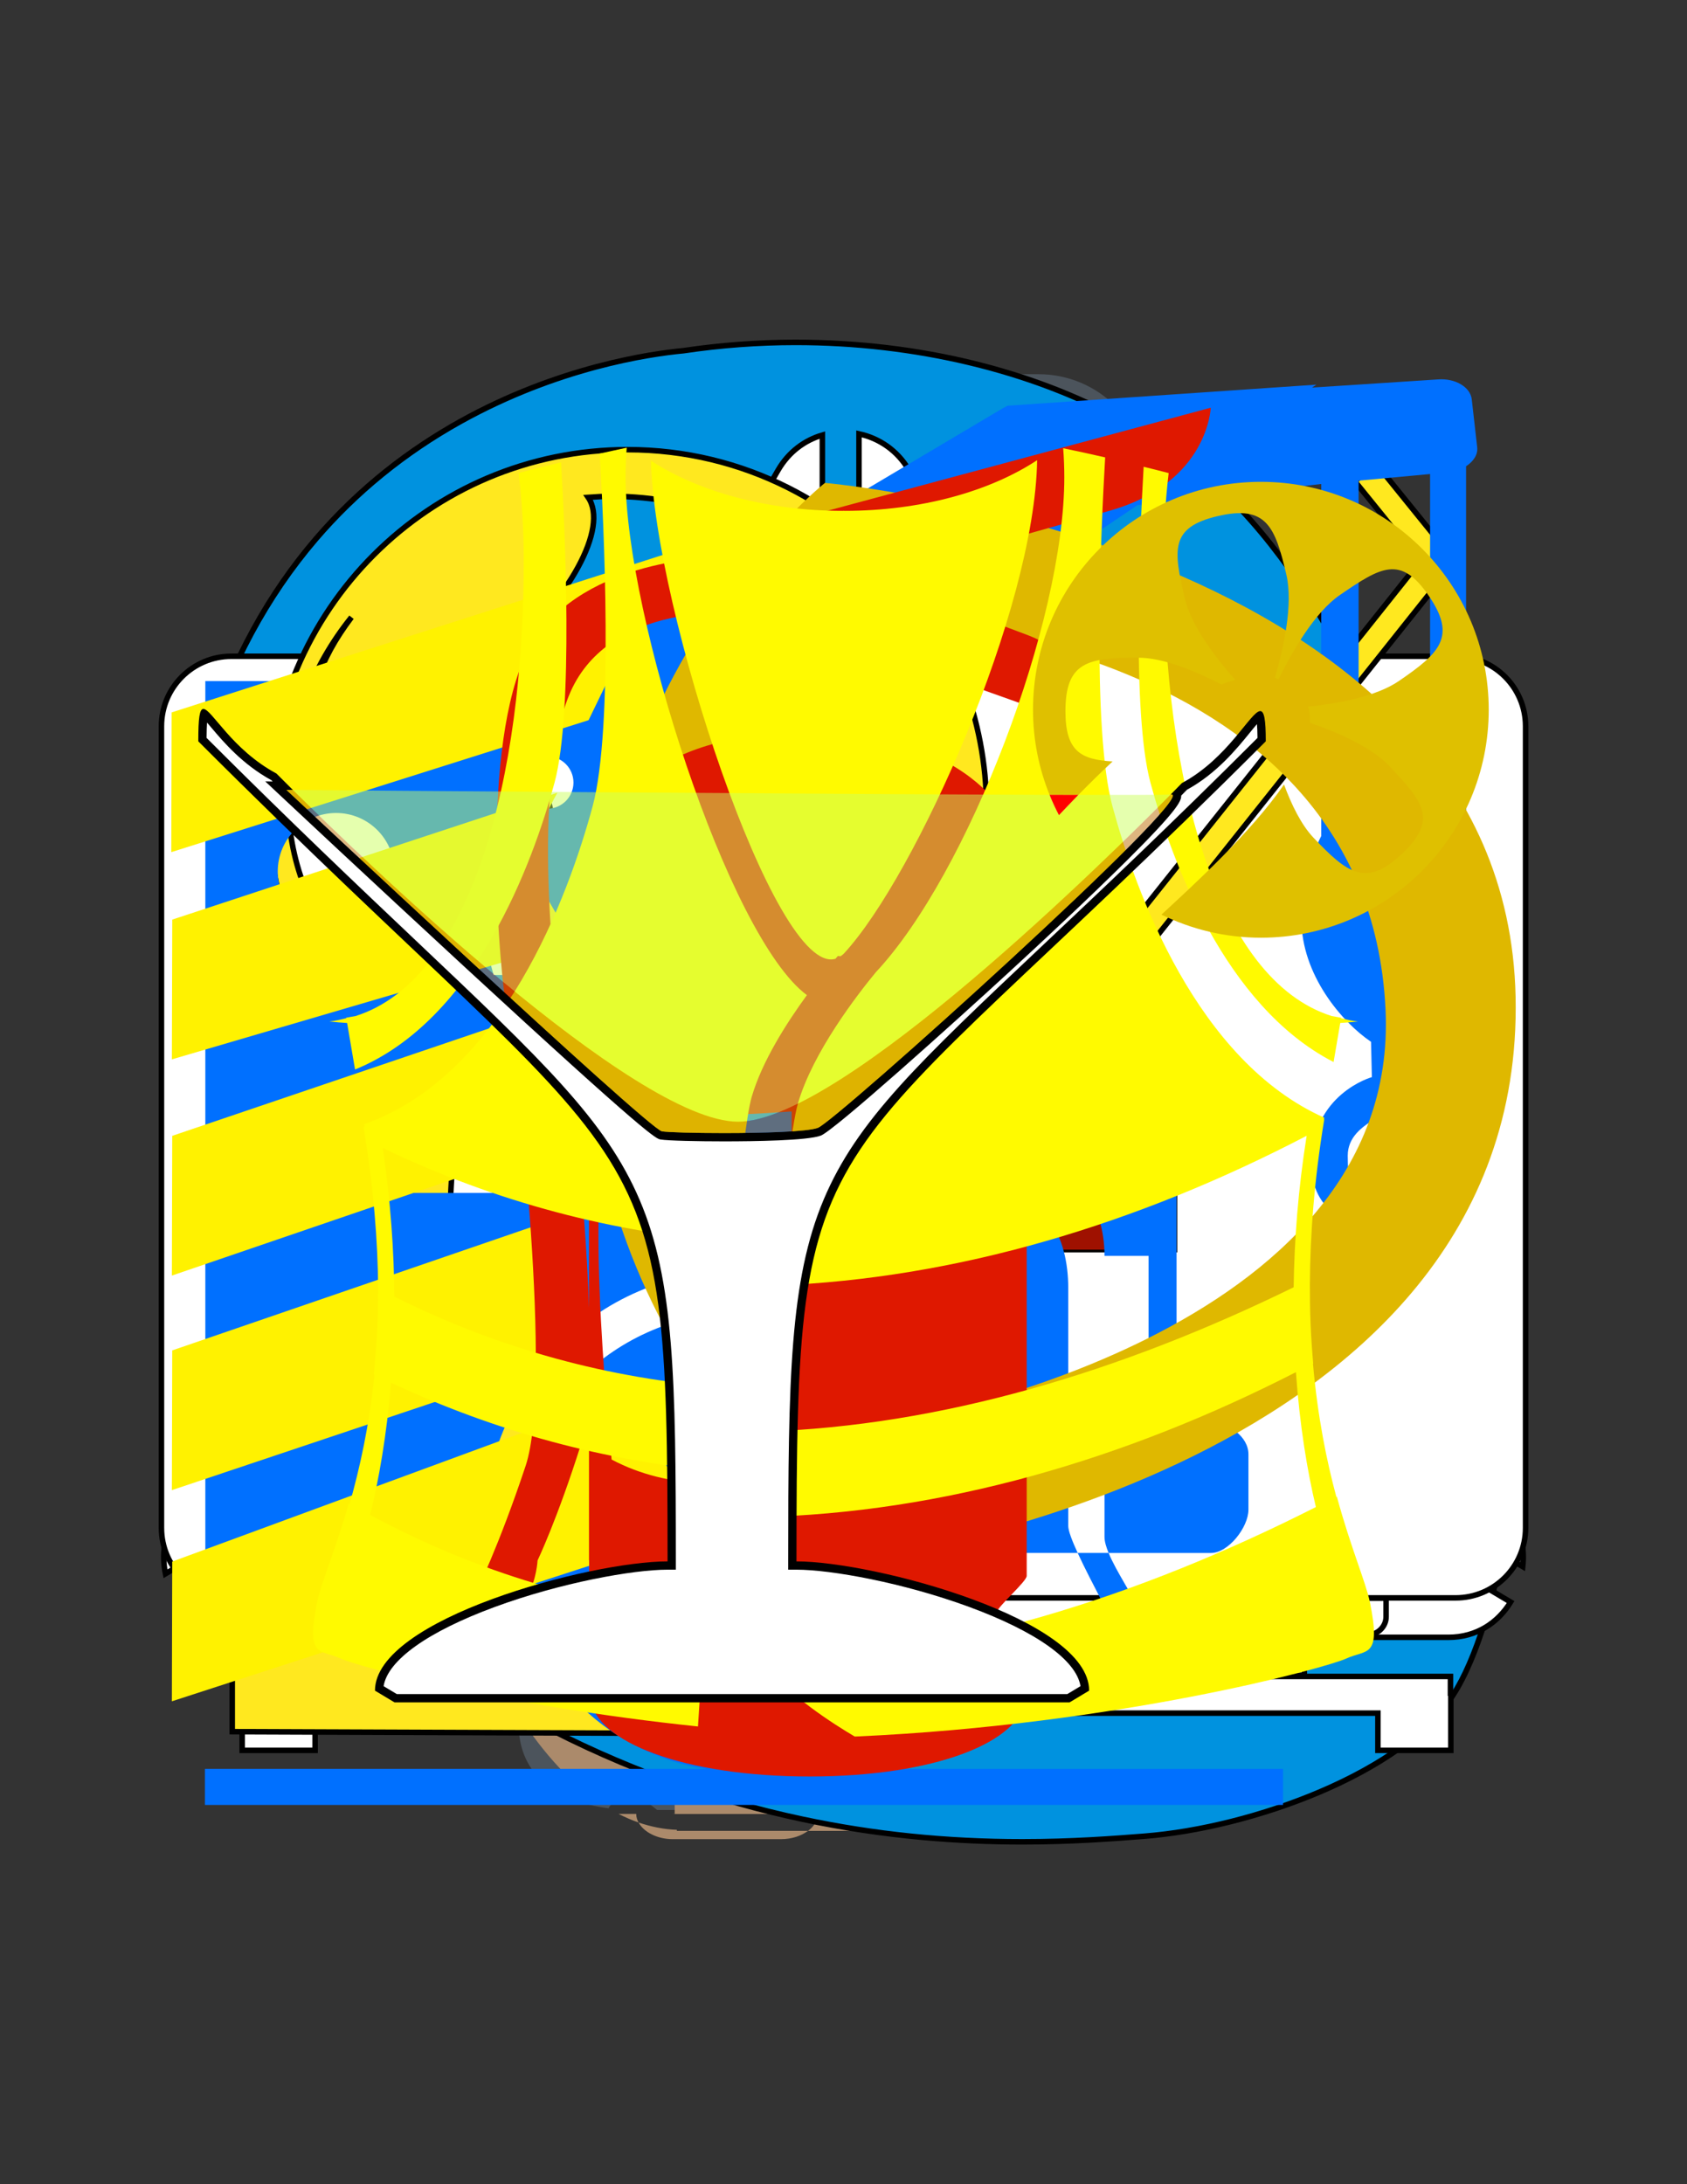 <?xml version="1.0" encoding="utf-8"?>
<!-- Generator: Adobe Illustrator 15.0.0, SVG Export Plug-In . SVG Version: 6.00 Build 0)  -->
<!DOCTYPE svg PUBLIC "-//W3C//DTD SVG 1.1//EN" "http://www.w3.org/Graphics/SVG/1.1/DTD/svg11.dtd">
<svg version="1.1" id="Layer_1" xmlns="http://www.w3.org/2000/svg" xmlns:xlink="http://www.w3.org/1999/xlink" x="0px" y="0px"
	 width="612px" height="792px" viewBox="0 0 612 792" enable-background="new 0 0 612 792" xml:space="preserve">
<rect x="0" y="0" width="612" height="792" fill="#333333" stroke="none"/>
<g id="Layer_1_1_">
	<g id="phase10">
		<path fill="#4C545C" d="M384.979,656.131c-0.402-0.989-1.01-1.923-1.994-2.714c-3.351-2.651-8.757-2.651-12.103,0l-3.641,2.893
			h-37.403l53.146-42.198c3.341-2.651,3.341-6.946,0-9.598c-3.351-2.652-8.757-2.652-12.103,0l-65.234,51.79h-5.656l-65.244-51.795
			c-3.341-2.652-8.757-2.652-12.092,0c-3.335,2.651-3.335,6.946,0,9.598l53.147,42.197h-37.414l-3.641-2.892
			c-3.341-2.651-8.757-2.651-12.092,0c-0.841,0.668-1.464,1.443-1.882,2.27c-18.676-2.341-32.63-11.898-32.63-30.585
			c0,0,7.706-19.527,7.706-38.561c0-99.807,0-411.442,0-411.442c0-21.767,17.636-39.403,39.403-39.403h1.03l58.379,46.359
			c0.429,0.801,0.418,1.704,1.239,2.361c1.902,1.51,4.453,2.061,6.926,1.852c2.474,0.209,5.024-0.342,6.916-1.852
			c0.821-0.653,0.821-1.561,1.239-2.361l58.391-46.359h7.385c21.767,0,39.402,17.636,39.402,39.403c0,0,0,300.757,0,405.975
			c0,22.318,7.716,44.028,7.716,44.028C423.861,645.813,406.694,655.243,384.979,656.131L384.979,656.131z M382.984,164.185
			c-3.351-2.652-8.757-2.652-12.103,0l-68.064,54.035l-68.069-54.035c-3.341-2.652-8.757-2.652-12.092,0s-3.335,6.946,0,9.598
			l72.002,57.171c0.428,0.801,0.418,1.704,1.239,2.361c1.902,1.51,4.452,2.061,6.926,1.862c2.474,0.199,5.024-0.352,6.916-1.862
			c0.821-0.653,0.821-1.561,1.239-2.361l72.012-57.171C386.32,171.131,386.32,166.836,382.984,164.185L382.984,164.185z
			 M382.984,213.094c-3.351-2.652-8.757-2.652-12.103,0l-68.064,54.044l-68.069-54.044c-3.341-2.652-8.757-2.652-12.092,0
			c-3.335,2.652-3.335,6.946,0,9.598l72.002,57.171c0.428,0.801,0.418,1.704,1.239,2.361c1.902,1.51,4.452,2.061,6.926,1.861
			c2.474,0.199,5.024-0.352,6.916-1.861c0.821-0.653,0.821-1.561,1.239-2.361l72.012-57.171
			C386.32,220.04,386.32,215.746,382.984,213.094L382.984,213.094z M382.984,261.646c-3.351-2.652-8.757-2.652-12.103,0
			l-68.064,54.045l-68.069-54.045c-3.341-2.652-8.757-2.652-12.092,0c-3.335,2.652-3.335,6.946,0,9.598l72.002,57.171
			c0.428,0.8,0.418,1.713,1.239,2.361c1.902,1.51,4.452,2.061,6.926,1.862c2.474,0.199,5.024-0.352,6.916-1.862
			c0.821-0.643,0.821-1.561,1.239-2.361l72.012-57.171C386.32,268.592,386.32,264.298,382.984,261.646L382.984,261.646z
			 M382.984,310.549c-3.351-2.652-8.757-2.652-12.103,0l-68.064,54.045l-68.069-54.045c-3.341-2.652-8.757-2.652-12.092,0
			c-3.335,2.652-3.335,6.946,0,9.598l72.002,57.171c0.428,0.8,0.418,1.713,1.239,2.361c1.902,1.509,4.452,2.06,6.926,1.861
			c2.474,0.199,5.024-0.352,6.916-1.861c0.821-0.643,0.821-1.561,1.239-2.361l72.012-57.171
			C386.32,317.496,386.32,313.202,382.984,310.549L382.984,310.549z M382.984,359.458c-3.351-2.652-8.757-2.652-12.103,0
			l-68.064,54.044l-68.069-54.044c-3.341-2.652-8.757-2.652-12.092,0s-3.335,6.946,0,9.598l72.002,57.171
			c0.428,0.801,0.418,1.714,1.239,2.361c1.902,1.51,4.452,2.061,6.926,1.861c2.474,0.199,5.024-0.352,6.916-1.861
			c0.821-0.643,0.821-1.561,1.239-2.361l72.012-57.171C386.32,366.405,386.32,362.11,382.984,359.458L382.984,359.458z
			 M382.984,408.011c-3.351-2.652-8.757-2.652-12.103,0l-68.064,54.045l-68.069-54.045c-3.341-2.652-8.757-2.652-12.092,0
			c-3.335,2.651-3.335,6.946,0,9.598l72.002,57.171c0.428,0.801,0.418,1.714,1.239,2.372c1.902,1.499,4.452,2.061,6.926,1.852
			c2.474,0.209,5.024-0.353,6.916-1.852c0.821-0.653,0.821-1.571,1.239-2.372l72.012-57.171
			C386.32,414.957,386.32,410.662,382.984,408.011L382.984,408.011z M382.984,456.914c-3.351-2.651-8.757-2.651-12.103,0
			l-68.064,54.045l-68.069-54.045c-3.341-2.651-8.757-2.651-12.092,0c-3.335,2.652-3.335,6.946,0,9.608l72.002,57.161
			c0.428,0.811,0.418,1.714,1.239,2.371c1.902,1.5,4.452,2.061,6.926,1.852c2.474,0.209,5.024-0.352,6.916-1.852
			c0.821-0.652,0.821-1.561,1.239-2.371l72.012-57.161C386.32,463.865,386.32,459.566,382.984,456.914L382.984,456.914z
			 M382.984,505.823c-3.351-2.651-8.757-2.651-12.103,0l-68.064,54.045l-68.069-54.045c-3.341-2.651-8.757-2.651-12.092,0
			c-3.335,2.652-3.335,6.956,0,9.608l72.002,57.161c0.428,0.811,0.418,1.714,1.239,2.371c1.902,1.5,4.452,2.061,6.926,1.852
			c2.474,0.209,5.024-0.352,6.916-1.852c0.821-0.652,0.821-1.561,1.239-2.371l72.012-57.161
			C386.32,512.78,386.32,508.476,382.984,505.823L382.984,505.823z M382.984,555.604c-3.351-2.652-8.757-2.652-12.103,0
			l-68.059,54.045l-68.075-54.045c-3.341-2.652-8.757-2.652-12.092,0s-3.335,6.946,0,9.599l72.002,57.171
			c0.428,0.801,0.418,1.713,1.239,2.361c1.902,1.509,4.452,2.06,6.926,1.861c2.474,0.198,5.024-0.353,6.916-1.861
			c0.821-0.643,0.821-1.561,1.239-2.361l72.012-57.171C386.32,562.551,386.32,558.257,382.984,555.604L382.984,555.604z
			 M260.462,135.696h84.701l-42.346,33.62L260.462,135.696L260.462,135.696z"/>
	</g>
	<g id="phase9">
		<path fill="#AB8A6B" d="M244.091,649.628v-0.229h39.479v8.369h-39.479v-0.041h0.663v-8.099H244.091L244.091,649.628z
			 M257.015,613.342h-39.469v-12.883h39.469V613.342L257.015,613.342z M217.117,454.176h-39.469v-12.883h39.469V454.176
			L217.117,454.176z M217.117,347.29h-39.469v-12.883h39.469V347.29L217.117,347.29z M243.719,241.725H204.24v-12.883h39.479
			V241.725L243.719,241.725z M268.464,188.114h-39.479v-12.882h39.479V188.114L268.464,188.114z M365.405,663.562v0.331h-72.288
			c2.193-1.622,3.56-3.764,3.56-6.033v-0.133h29.453v-8.099h-29.453v-0.693c0-4.769-5.947-8.64-13.296-8.64h-39.27
			c-7.344,0-13.295,3.871-13.295,8.64v0.693h-18.054v0.525c-10.781-8.599-20.838-21.094-29.825-36.873h21.323v0.209
			c0,7.344,5.946,13.893,13.295,13.893h39.275c7.344,0,13.295-6.549,13.295-13.893v-0.209h28.443
			c3.228,5.978,10.955,8.517,17.351,5.865l12.684-5.289c6.788-2.815,9.996-10.603,7.17-17.381l-15.086-36.261
			c-2.814-6.778-10.603-9.985-17.38-7.171l-12.684,5.289c-6.788,2.815-10.552,10.832-7.727,17.61l10.348,24.873h-23.113v-1.066
			c0-7.344-5.947-13.306-13.296-13.306h-39.275c-7.344,0-13.296,5.957-13.296,13.306v1.066h-25.688v4.365
			c-19.252-37.506-33.013-90.494-38.072-151.067h23.868v0.209c0,7.334,5.947,13.893,13.295,13.893h39.275
			c7.344,0,13.295-6.559,13.295-13.893v-0.209h29.463v-12.47h-29.463v-1.075c0-7.345-5.946-13.296-13.295-13.296h-39.275
			c-7.344,0-13.295,5.946-13.295,13.296v1.075h-24.786c-0.795-12.734-1.25-25.739-1.25-39.015c0-19.15,0.954-37.72,2.586-55.692
			h23.444v1.066c0,7.344,5.947,13.296,13.296,13.296h39.275c7.344,0,13.296-5.947,13.296-13.296v-1.066h29.463v-12.464h-29.463
			v-0.209c0-7.344-5.947-13.903-13.296-13.903h-39.275c-7.344,0-13.296,6.559-13.296,13.903v0.209h-22.221
			c4.386-38.888,12.383-74.2,23.134-103.632v10.531h25.689v1.066c0,7.344,5.946,13.296,13.295,13.296h39.27
			c7.344,0,13.296-5.947,13.296-13.296v-1.066h23.383l-4.376,15.259c-2.03,7.053,2.626,14.586,9.695,16.616l13.214,3.79
			c7.054,2.03,14.423-2.05,16.438-9.114l10.832-37.74c2.029-7.068-2.051-14.423-9.114-16.447l-13.198-3.784
			c-7.069-2.03-15.009,1.882-17.029,8.95l-2.876,10.017h-26.959v-0.209c0-7.344-5.946-13.903-13.295-13.903h-39.27
			c-7.344,0-13.296,6.559-13.296,13.903v0.209h-24.954c6.992-18.758,15.055-35.165,24.011-48.45v7.303h25.679v1.076
			c0,7.344,5.957,13.296,13.295,13.296h39.275c7.344,0,13.306-5.947,13.306-13.296v-1.076h26.183
			c0.465,3.188,1.964,6.258,4.468,8.507l10.221,9.175c5.473,4.906,13.882,4.447,18.788-1.025l26.214-29.238
			c4.906-5.462,4.438-13.872-1.024-18.778l-10.23-9.175c-5.473-4.906-14.321-4.84-19.223,0.622l-25.948,28.927v-1.479h-29.453
			v-0.199c0-7.344-5.957-13.903-13.306-13.903h-39.275c-7.334,0-13.296,6.559-13.296,13.903v0.199h-22.017
			c13.438-18.228,28.667-29.733,44.88-32.757h21.634v0.133c0,4.769,5.947,9.032,13.296,9.032h39.275
			c7.344,0,13.295-4.263,13.295-9.032v-0.133h29.453v-0.602h6.396c1.015-0.072,2.02-0.271,3.039-0.271
			c60.048,0,108.712,116.836,108.712,260.962C473.662,546.394,425.232,662.96,365.405,663.562L365.405,663.562z M165.276,559.68
			h25.688v0.209c0,7.334,5.947,13.893,13.296,13.893h39.27c7.344,0,13.295-6.559,13.295-13.893v-0.209h29.453v-12.465h-29.453
			v-1.076c0-7.334-5.946-13.296-13.295-13.296h-39.27c-7.344,0-13.296,5.957-13.296,13.296v1.076h-25.688V559.68L165.276,559.68z
			 M256.474,387.662h-25.75v-0.209c0-7.344-5.947-13.892-13.296-13.892h-39.27c-7.344,0-13.295,6.548-13.295,13.892v0.209h-25.689
			v12.464h25.689v1.065c0,7.345,5.946,13.307,13.295,13.307h39.27c7.344,0,13.296-5.957,13.296-13.307v-1.065h24.862l1.377,32.477
			c0.311,7.334,7.12,13.005,14.454,12.694l13.729-0.592c7.334-0.312,13.036-6.508,12.725-13.842l-1.667-39.239
			c-0.321-7.333-6.518-13.025-13.852-12.714l-13.729,0.581C263.313,379.716,258.585,383.066,256.474,387.662L256.474,387.662z
			 M272.988,281.286h-29.453v-0.209c0-7.344-5.957-13.903-13.306-13.903h-39.26c-7.344,0-13.306,6.559-13.306,13.903v0.209h-25.679
			v12.464h25.679v1.066c0,7.344,5.957,13.296,13.306,13.296h39.26c7.344,0,13.306-5.947,13.306-13.296v-1.066h29.453V281.286
			L272.988,281.286z M295.53,294.592l-13.561-2.152c-7.262-1.147-14.663,3.703-15.82,10.955l-6.146,38.786
			c-1.147,7.252,4.386,14.152,11.638,15.31l13.571,2.152c7.252,1.147,14.071-3.799,15.218-11.052l6.156-38.786
			C307.739,302.558,302.782,295.739,295.53,294.592L295.53,294.592z M308.02,519.869l-5.411-38.888
			c-1.004-7.272-7.716-12.353-14.999-11.338l-13.607,1.893c-7.272,1.005-12.954,7.813-11.939,15.086l1.137,8.216h-19.666v-1.071
			c0-7.344-5.957-13.306-13.306-13.306h-39.26c-7.344,0-13.306,5.957-13.306,13.306v1.066h-25.679v12.464h25.679v0.21
			c0,7.344,5.957,13.892,13.306,13.892h39.26c7.344,0,13.306-6.548,13.306-13.892v-0.21h21.405l2.535,18.207
			c1.015,7.273,8.318,12.271,15.601,11.256l13.606-1.882C303.95,533.868,309.029,527.151,308.02,519.869L308.02,519.869z
			 M375.905,200.787c-36.25,0-65.632,89.903-65.632,200.813c0,110.904,29.382,200.813,65.632,200.813
			c36.251,0,65.632-89.902,65.632-200.813C441.537,290.69,412.156,200.787,375.905,200.787L375.905,200.787z M371.51,592.37
			c-29.723,0-57.141-85.415-57.141-190.775c0-105.361,27.418-190.766,57.141-190.766s52.483,85.405,52.483,190.766
			C423.993,506.955,401.232,592.37,371.51,592.37L371.51,592.37z M362.314,302.4c-15.458,0-27.984,44.416-27.984,99.205
			c0,54.779,12.531,99.195,27.984,99.195c15.458,0,27.983-44.416,27.983-99.195C390.298,346.815,377.768,302.4,362.314,302.4
			L362.314,302.4z M275.946,484.495l12.755-1.78l5.442,39.107l-12.766,1.77L275.946,484.495L275.946,484.495z M272.988,507.297
			h-8.048l-1.739-12.464h9.787V507.297L272.988,507.297z M190.944,494.481h39.479v12.882h-39.479V494.481L190.944,494.481z
			 M273.865,344.393l6.187-38.995l12.725,2.02l-6.187,38.995L273.865,344.393L273.865,344.393z M190.944,281.225h39.479v12.882
			h-39.479V281.225L190.944,281.225z M283.871,431.476l-12.867,0.551l-1.678-39.448l12.873-0.551L283.871,431.476L283.871,431.476z
			 M260.187,400.126h-4.605l-0.291-6.768c-0.082-2.03,0.373-3.942,1.178-5.702h3.713v12.47H260.187z M178.148,387.6h39.469v12.882
			h-39.469V387.6L178.148,387.6z M243.719,559.74H204.24v-12.882h39.479V559.74L243.719,559.74z M357.138,165.684l-26.352,29.391
			l-9.588-8.599l26.352-29.391L357.138,165.684L357.138,165.684z M307.76,187.762c-0.562-3.774,0.342-7.706,2.988-10.674l0.28-0.311
			v10.985H307.76L307.76,187.762z M312.589,226.134l-10.883,37.939l-12.383-3.55l10.883-37.949L312.589,226.134L312.589,226.134z
			 M286.283,241.373h-6.074l3.58-12.464h2.494V241.373L286.283,241.373z M322.83,601.882l-11.889,4.947l-15.167-36.45l11.898-4.946
			L322.83,601.882L322.83,601.882z M299.584,613.28h-1.025c-0.199-0.362-0.423-0.693-0.592-1.076l-4.738-11.388h6.354V613.28
			L299.584,613.28z M244.111,666.892c-5.752,0-10.603-2.616-12.454-6.044c4.554,1.551,9.185,2.494,13.903,2.647v0.393h47.557
			c-2.433,1.811-5.875,2.999-9.736,2.999h-39.27V666.892z M230.816,657.727v0.133c0,1.035,0.321,2.04,0.836,2.988
			c-2.453-0.836-4.871-1.902-7.273-3.126h6.437V657.727z M323.523,141.938h-10.572v-7.727h-39.479v7.727h-6.961v-7.502h-6.309
			v-0.694c0-4.769,5.946-8.639,13.295-8.639h39.275c7.345,0,13.296,3.871,13.296,8.639v0.694h-2.534v7.502H323.523z
			 M312.951,142.581h-39.479v-0.643h39.479V142.581L312.951,142.581z"/>
	</g>
	<g id="phase8">
		<g>
			<path fill="#0092DF" d="M370.888,667.849c-63.092,0-122.732-14.77-177.264-43.898c-78.56-41.968-89.457-73.217-99.071-100.787
				c-1.238-3.551-2.407-6.904-3.712-10.261l-0.021-0.053l-0.026-0.05c-20.191-38.457-31.311-88.361-31.311-140.52
				c0-32.869,4.311-64.408,12.812-93.74c0.719-3.302,1.443-6.099,2.295-8.869c37.923-123.643,151.013-140.398,173.298-142.501
				c13.537-2.006,27.22-3.02,40.721-3.02c43.268,0,85.324,10.039,118.419,28.268c44.161,20.02,84.075,76.328,104.348,147.082
				c-0.229,0.146-1.13,0.729-1.13,0.729c-12.116-1.996-22.301-3.007-30.274-3.007c-2.092,0-4.05,0.072-5.818,0.213
				c-20.732,1.657-190.55,29.93-204.141,32.641c-1.642,0.329-4.558,0.597-8.25,0.936c-23.107,2.125-77.22,7.1-80.873,48.892
				c-4.101,46.823,39.428,89.529,41.419,91.452c1.307,1.747,19.103,23.74,89.001,28.987c32.455,2.432,62.023,3.664,87.883,3.664
				c36.437,0,66.002-2.444,87.873-7.265c32.525-7.17,39.078-20.925,40.386-26.505c1.363-5.816-0.609-11.368-5.411-15.23
				c-16.244-13.054-50.717-77.198-42.043-115.966c2.463-10.989,7.583-19.339,15.251-24.9c-5.805,7.978-8.324,16.866-7.497,26.496
				c2.431,28.371,15.959,82.057,41.912,105.411c9.676,10.902,21.429,26.987,22.566,41.781c2.125,27.686-6.807,98.626-25.128,126.849
				c-17.907,27.595-72.089,48.033-112.02,51.145C404.114,666.678,389.094,667.849,370.888,667.849z M464.126,584.162
				c-7.314,0-12.82,0.381-16.367,1.132c-1.33,0.281-5.376,1.139-5.376,3.702c0,4.968,17.945,10.106,24.166,10.106
				c0.212,0,0.413-0.006,0.604-0.017c34.376-1.87,54.336-13.595,62.814-36.897c4.191-11.527,4.091-14.085,3.358-15.132
				c-0.287-0.409-0.736-0.644-1.232-0.644c-1.855,0-4.561,3.843-5.346,5.021l-0.054,0.081l-0.038,0.09
				c-0.136,0.326-14.092,32.574-59.213,32.574c-0.336,0-0.668-0.001-1.007-0.005C465.643,584.166,464.871,584.162,464.126,584.162z
				 M464.123,555.48c-7.313,0-12.82,0.381-16.367,1.133c-1.329,0.281-5.375,1.139-5.375,3.704c0,4.97,17.946,10.112,24.167,10.112
				c0.212,0,0.414-0.006,0.605-0.017c34.376-1.88,54.336-13.604,62.814-36.896c4.192-11.535,4.091-14.094,3.357-15.141
				c-0.286-0.409-0.735-0.644-1.231-0.644c-1.857,0-4.562,3.842-5.346,5.02l-0.054,0.081l-0.038,0.09
				c-0.136,0.325-14.097,32.574-59.225,32.574c-0.333,0-0.659-0.001-0.995-0.005C465.644,555.484,464.868,555.48,464.123,555.48z
				 M466.351,525.722c-19.271,0-21.743,2.584-21.743,4.836c0,4.97,17.952,10.113,24.175,10.113c0.21,0,0.409-0.005,0.599-0.016
				c34.378-1.88,54.338-13.604,62.815-36.897c4.192-11.535,4.092-14.094,3.358-15.141c-0.286-0.409-0.735-0.644-1.231-0.644
				c-1.918,0-4.784,4.184-5.339,5.022l-0.053,0.079l-0.036,0.089c-0.137,0.325-14.104,32.571-59.226,32.574
				c-0.336,0-0.666-0.001-1.005-0.005C467.872,525.726,467.096,525.722,466.351,525.722z M147.242,322.299
				c-7.613,0-13.806,8.875-13.806,19.784s6.193,19.783,13.806,19.783s13.806-8.875,13.806-19.783S154.855,322.299,147.242,322.299z"
				/>
			<path d="M288.609,125.15c43.103,0,84.987,9.995,117.937,28.144l0.068,0.038l0.07,0.032
				c43.685,19.8,83.269,75.552,103.524,145.698c-0.028,0.019-0.058,0.037-0.086,0.056c-0.032,0.021-0.063,0.041-0.095,0.062
				c-12.003-1.962-22.112-2.958-30.057-2.958c-2.118,0-4.103,0.073-5.897,0.216c-20.752,1.659-190.661,29.945-204.259,32.658
				c-1.59,0.318-4.482,0.584-8.144,0.921c-23.356,2.147-78.052,7.176-81.777,49.8c-2.21,25.23,9.294,49.01,19.334,64.518
				c10.34,15.971,20.996,26.405,22.335,27.691c1.775,2.31,20.303,24.106,89.673,29.314c32.479,2.434,62.073,3.667,87.957,3.667
				c36.509,0,66.146-2.452,88.089-7.288c33.079-7.293,39.793-21.488,41.144-27.253c1.455-6.206-0.645-12.125-5.759-16.238
				c-6.965-5.598-19.783-24.12-29.818-47.425c-6.633-15.402-16.995-44.657-11.875-67.542c1.825-8.145,5.136-14.8,9.888-19.905
				c-3.381,6.615-4.759,13.765-4.106,21.368c2.443,28.507,16.06,82.464,42.199,106.031c9.566,10.787,21.164,26.653,22.279,41.152
				c1.065,13.883-0.882,38.921-4.847,62.303c-4.873,28.739-12.02,51.441-20.123,63.925c-8.303,12.794-25.316,25.125-47.908,34.722
				c-20.216,8.587-43.307,14.408-63.351,15.97c-10.951,0.854-25.95,2.022-44.117,2.022c-27.604,0-53.604-2.668-79.489-8.157
				c-33.687-7.144-66.424-19.129-97.304-35.623c-78.215-41.784-89.044-72.837-98.598-100.234c-1.241-3.56-2.413-6.921-3.725-10.294
				l-0.041-0.105l-0.052-0.1c-20.118-38.316-31.197-88.056-31.197-140.055c0-32.775,4.297-64.22,12.772-93.462l0.019-0.065
				l0.015-0.067c0.696-3.208,1.414-5.979,2.258-8.722c8.687-28.322,22.031-53.13,39.664-73.737
				c14.526-16.977,32.077-31.26,52.166-42.452c35.108-19.56,68.066-24.425,80.607-25.608l0.053-0.005l0.053-0.008
				C261.523,126.16,275.156,125.15,288.609,125.15 M147.242,362.866c8.164,0,14.806-9.323,14.806-20.783
				s-6.642-20.784-14.806-20.784s-14.806,9.324-14.806,20.784S139.078,362.866,147.242,362.866 M469.67,524.738
				c-0.332,0-0.659-0.001-0.995-0.005c-0.797-0.008-1.575-0.012-2.324-0.012c-17.521-0.001-21.101,2.106-22.291,4.169
				c-0.633,1.096-0.605,2.349,0.076,3.529c2.759,4.778,18.615,9.251,24.646,9.251c0.229,0,0.446-0.005,0.654-0.017
				c34.826-1.905,55.067-13.839,63.7-37.556c4.569-12.572,4.139-14.769,3.237-16.056c-0.477-0.68-1.224-1.069-2.051-1.069
				c-2.109,0-4.521,2.975-6.173,5.471l-0.105,0.159l-0.074,0.178c-0.032,0.079-3.371,7.971-12.172,15.874
				C507.628,515.992,492.992,524.738,469.67,524.738 M467.432,554.497c-0.329,0-0.652-0.001-0.985-0.005
				c-0.797-0.008-1.574-0.012-2.323-0.012c-7.383,0-12.959,0.389-16.574,1.154c-1.525,0.323-6.168,1.308-6.168,4.683
				c0,6.385,19.906,11.112,25.167,11.112c0.231,0,0.451-0.006,0.66-0.018c34.825-1.905,55.066-13.838,63.7-37.555
				c4.568-12.571,4.138-14.768,3.236-16.055c-0.477-0.681-1.224-1.07-2.051-1.07c-2.097-0.001-4.517,2.972-6.178,5.465l-0.108,0.163
				l-0.073,0.177c-0.034,0.08-3.46,8.108-12.322,16.012C505.253,545.824,490.653,554.497,467.432,554.497 M467.443,583.179
				c-0.332,0-0.661-0.001-0.997-0.005c-0.797-0.008-1.572-0.012-2.32-0.012c-7.384,0-12.96,0.388-16.574,1.153
				c-1.526,0.323-6.169,1.307-6.169,4.681c0,6.381,19.905,11.106,25.166,11.106c0.231,0,0.45-0.006,0.658-0.018
				c34.826-1.896,55.067-13.828,63.701-37.555c4.567-12.564,4.138-14.76,3.237-16.047c-0.477-0.68-1.224-1.069-2.051-1.07
				c-2.095-0.001-4.517,2.972-6.179,5.466l-0.108,0.163l-0.075,0.181c-0.032,0.078-3.368,7.97-12.167,15.873
				C505.397,574.433,490.766,583.179,467.443,583.179 M288.609,123.15c-14.04,0-27.678,1.076-40.815,3.024
				c-22.915,2.163-136.079,19.043-174.16,143.203c-0.984,3.198-1.698,6.11-2.3,8.884c-8.19,28.259-12.852,60.17-12.852,94.019
				c0,54.351,11.918,103.831,31.426,140.985c11.465,29.488,14.26,64.03,103.245,111.567c68.932,36.82,132.708,44.017,177.735,44.017
				c18.069,0,33.123-1.159,44.272-2.028c38.943-3.034,94.069-22.762,112.781-51.597c18.712-28.825,27.306-101.164,25.286-127.47
				c-1.163-15.126-12.984-31.299-22.853-42.411c-25.266-22.69-39.153-75.924-41.627-104.79c-1.152-13.418,4.564-23.394,11.067-30.36
				c-9.012,4.57-17.294,13.015-20.793,28.631c-8.945,39.979,26.785,104.422,42.392,116.963c11.908,9.578,6.018,31.033-34.563,39.979
				c-22.874,5.042-52.942,7.241-87.658,7.241c-26.882,0-56.553-1.319-87.808-3.661c-71.609-5.376-88.322-28.652-88.322-28.652
				s-45.359-42.957-41.178-90.703c4.172-47.731,76.383-46.543,88.322-48.935c11.939-2.382,183.284-30.967,204.025-32.625
				c1.803-0.144,3.727-0.21,5.738-0.21c9.441,0,20.807,1.45,30.492,3.056c0.714-0.454,1.469-0.964,2.081-1.326
				c-20.665-72.71-61.287-128.581-105.034-148.41C375.381,133.845,333.933,123.15,288.609,123.15L288.609,123.15z M147.242,360.866
				c-7.069,0-12.806-8.41-12.806-18.783c0-10.374,5.732-18.784,12.806-18.784c7.068,0,12.806,8.41,12.806,18.784
				C160.048,352.456,154.311,360.866,147.242,360.866L147.242,360.866z M469.67,526.738c46.375,0,60.148-33.19,60.148-33.19
				c0.717-1.084,3.301-4.574,4.505-4.574c1.141,0,1.042,3.139-3.066,14.442c-8.45,23.216-28.463,34.41-61.93,36.241
				c-0.173,0.01-0.354,0.014-0.545,0.014c-10.132,0-45.247-12.951-2.432-12.949c0.742,0,1.515,0.004,2.304,0.012
				C468.997,526.737,469.331,526.738,469.67,526.738L469.67,526.738z M467.432,556.497c46.381,0,60.148-33.19,60.148-33.19
				c0.723-1.084,3.309-4.575,4.514-4.574c1.142,0,1.043,3.139-3.065,14.442c-8.451,23.215-28.463,34.409-61.93,36.24
				c-0.174,0.01-0.357,0.015-0.551,0.015c-10.135,0-45.232-12.949-2.425-12.949c0.742,0,1.514,0.004,2.303,0.012
				C466.766,556.496,467.096,556.497,467.432,556.497L467.432,556.497z M467.443,585.179c46.375,0,60.137-33.19,60.137-33.19
				c0.723-1.084,3.31-4.576,4.514-4.575c1.142,0.001,1.041,3.138-3.065,14.434c-8.451,23.226-28.463,34.42-61.93,36.241
				c-0.174,0.01-0.357,0.015-0.55,0.015c-10.136,0-45.23-12.94-2.423-12.94c0.742,0,1.511,0.004,2.3,0.012
				C466.769,585.178,467.104,585.179,467.443,585.179L467.443,585.179z"/>
		</g>
	</g>
	<g id="phase7">
		
			<rect x="300.83" y="625.57" fill="#FFFFFF" stroke="#000000" stroke-width="2" stroke-miterlimit="10" width="26.45" height="8.68"/>
		<polygon fill="#FFFFFF" stroke="#000000" stroke-width="2" stroke-miterlimit="10" points="526.32,613.94 526.32,634.68 
			499.87,634.68 499.87,621.19 114.31,621.19 114.31,634.68 87.86,634.68 87.86,613.94 88.28,613.94 88.28,607.89 526.19,607.89 
			526.19,613.94 		"/>
		<path fill="#FFFFFF" stroke="#000000" stroke-width="2" stroke-miterlimit="10" d="M548.01,580.91
			c-4.56,7.46-12.34,12.79-22.54,12.79h-52.29v13.74H446.73V593.7H154.16v13.74h-26.45V593.7H87.17c-8.72,0-16.45-4.33-21.55-10.9
			l60.07-35.689c1.7,0.39,3.44,0.659,5.25,0.659h350.63c2.979,0,5.59-0.649,8.02-1.569L548.01,580.91z"/>
		<path fill="#FFFFFF" stroke="#000000" stroke-width="2" stroke-miterlimit="10" d="M552.41,568.06l-52.07-30.93
			c3.69-6.51,4.07-14.93,0.021-22.21c-10.761-19.4-165.69-287.35-175.37-303.75c-3.221-5.47-8.08-8.91-13.37-10.35v-43.5
			c7.149,1.54,13.83,5.85,18.13,13.16c12.09,20.5,205.75,355.45,219.21,379.7C552.02,555.71,553.08,562.01,552.41,568.06z"/>
		<path fill="#FFFFFF" stroke="#000000" stroke-width="2" stroke-miterlimit="10" d="M298.33,157.76v43.85
			c-4.47,1.69-8.54,4.75-11.32,9.56c-13.18,22.78-167.33,289.71-174.96,303.07c-5.27,9.2-3.8,18.35,1.2,24.8l-53.22,31.62
			c-1.41-6.73-0.57-14.17,3.53-21.33c9.55-16.7,202.23-350.36,218.71-378.85C286.16,163.78,291.98,159.62,298.33,157.76z"/>
		<path fill="#DF1000" d="M479.45,540.17c-1.57,0.35-3.181,0.65-4.94,0.65h-336.6c-0.47,0-0.89-0.141-1.35-0.17l76.9-45.69h189.9
			L479.45,540.17z"/>
		<path fill="#DF1000" d="M491.59,531.92l-88.77-52.74l-91.2-157.97V207.85c4.97,1.41,9.56,4.67,12.59,9.83
			c9.28,15.75,158.021,272.98,168.34,291.61C496.73,516.81,495.92,525.53,491.59,531.92z"/>
		<path fill="#DF1000" d="M298.32,208.61v116.12l-91.71,158.84l-84.57,50.25c-5.71-6.21-7.7-15.69-2.27-25.19
			c7.33-12.83,155.31-269.08,167.96-290.95C290.35,213.17,294.16,210.26,298.32,208.61z"/>
	</g>
	<g id="phase6">
		<path fill="#FFFFFF" stroke="#000000" stroke-width="2" stroke-miterlimit="10" d="M502.84,579.51v6.74
			c0,3.66-3.149,6.65-7.05,6.65h-49.35c-3.9,0-7.051-2.98-7.051-6.65v-6.74H502.84z"/>
		<path fill="#FFFFFF" stroke="#000000" stroke-width="2" stroke-miterlimit="10" d="M172.92,579.51v6.74
			c0,3.66-3.16,6.65-7.06,6.65h-49.35c-3.9,0-7.05-2.98-7.05-6.65v-6.74H172.92z"/>
		<path fill="#FFFFFF" stroke="#000000" stroke-width="2" stroke-miterlimit="10" d="M528.06,237.97H83.94
			c-14.01,0-25.37,11.36-25.37,25.38V554.02c0,14.011,11.36,25.381,25.37,25.381h444.12c14.011,0,25.381-11.36,25.381-25.381V263.35
			C553.44,249.33,542.07,237.97,528.06,237.97z M426.09,453.14h-75.31v75.71h-89.01v-75.71H185.6v-89.01h76.17v-75.79h89.01v75.79
			h75.31V453.14z"/>
		<path fill="#FFFFFF" stroke="#000000" stroke-width="2" stroke-miterlimit="10" d="M363.06,211.79v12.83H248.84v-12.83
			c0-7,5.68-12.69,12.68-12.69h88.85C357.38,199.1,363.06,204.79,363.06,211.79z"/>
		<polygon fill="#9F1100" points="426.09,364.13 426.09,453.14 350.78,453.14 350.78,528.85 261.77,528.85 261.77,453.14 
			185.6,453.14 185.6,364.13 261.77,364.13 261.77,288.34 350.78,288.34 350.78,364.13 		"/>
	</g>
	<g id="phase5">
		<path fill="#FFE81F" stroke="#000000" stroke-width="2" stroke-miterlimit="10" d="M527.748,203.766L353.996,421.913v207.034
			l-269.744-1.03V415.543l80.32,0.424c-0.852,11.546-1.8,27.795-1.8,43.518c0,31.737,25.729,57.478,57.477,57.478h7.956
			c31.748,0,57.487-25.74,57.487-57.478c0-8.675-0.275-17.886-0.638-26.249c6.732-3.8,9.19-9.211,7.161-16.621l53.009,0.275
			l169.851-213.257l-23.598-29.151l7.768-6.298l28.483,35.185l-0.234,0.194L527.748,203.766L527.748,203.766z M209.554,463.784
			c0,10.108-8.19,18.299-18.299,18.299c-10.108,0-18.299-8.19-18.299-18.299c0-10.104,8.191-18.299,18.299-18.299
			C201.363,445.49,209.554,453.681,209.554,463.784L209.554,463.784z M353.629,322.759c-11.75,35.246-27.57,56.784-42.243,69.916
			c-5.641,4.743-11.669,9.027-18.069,12.771c-2.285,1.214-4.478,2.265-6.502,3.105c-2.729,1.143-3.213,1.658-2.071,1.505
			c-0.321,0.153-0.627,0.342-0.949,0.495c-0.234-3.499-0.403-5.61-0.403-5.61s-29.04,7.079-55.192,7.079h-7.956
			c-25.153,0-54.325-11.99-54.325-11.99s-0.286,2.759-0.678,7.339c-40.372-22.093-67.784-64.842-67.784-114.107
			c0-71.916,58.298-130.213,130.213-130.213c41.917,0,79.096,19.88,102.908,50.643c0.163,0.306,0.271,0.505,0.271,0.505
			s10.21,12.658,18.237,32.293c5.609,14.53,8.797,30.264,8.797,46.772c0,6.359-0.474,12.627-1.356,18.742
			C355.776,315.568,354.832,319.148,353.629,322.759L353.629,322.759z M221.595,179.964c-2.78,0-5.498,0.204-8.221,0.383
			c7.492,11.011-6.595,36.975-32.354,59.048c-26.469,22.68-55.172,32.625-64.112,22.185c-6.104-7.12-1.397-21.889,10.598-37.765
			c-14.438,17.967-23.093,40.147-23.093,64.224c0,48.792,33.324,80.34,80.835,90.229v-17.59c0-7.318,5.401-13.295,12.434-14.346
			l-19.12-77.708l14.153-3.489l19.936,80.978h30.575l19.936-80.978l14.147,3.489l-19.273,78.326
			c5.752,1.943,9.909,7.318,9.909,13.729v9.241c30.707-16.177,49.796-47.297,49.796-81.885
			C317.73,228.353,286.314,179.964,221.595,179.964L221.595,179.964z M224.527,262.497l0.021-0.082l-22.012,7.533l-4.712-13.78
			l29.091-9.95l0.867,2.529l0.102-0.433l29.09,6.885l-3.356,14.183L224.527,262.497L224.527,262.497z"/>
	</g>
	<g id="phase4">
		<path fill="#0070FF" d="M531.854,169.065v135.64c3.651,8.017,5.886,17.87,5.886,28.646c0,26.27-12.832,47.537-28.744,47.981
			c0.128,5.926,0.24,12.189,0.24,15.397c0,7.135-20.313,8.996-20.313,22.313c0,9.007,0.902,11.408,8.578,11.133
			c10.21-0.356,17.533-13.703,23.572-15.901c6.043-2.188,9.358,13.271,0.811,13.479c-8.537,0.209-10.914,16.335-24.174,16.692
			c-7.135,0.198-21.955-4.392-21.955-22.502c0-25.321,21.925-31.375,21.925-31.375l-0.296-12.796
			c-10.629-7.186-25.261-24.353-25.261-44.421c0-11.516,3.086-21.945,7.187-30.228V175.497l-66.703,7.706l-180.642,121.64
			l9.715,16.82l-9.904,5.717l15.101,26.163h146.773c19.09,0,33.176,13.627,33.176,32.711v129.535h12.47
			c6.354,0,13.606,5.156,13.606,11.525v20.1c0,6.364-7.252,15.703-13.606,15.703h-37.118c-0.893-2.188-1.494-4.188-1.494-5.84
			v-44.783h15.998V455.39h-15.998v-0.041c0-19.089-10.985-34.573-30.08-34.573H74.485V246.958h57.084
			c7.915,0,16.932,13.01,22.639,25.913l127.546-75.924l-0.484,0.051l82.921-49.2l0.147-0.01l1.106-0.663l112.108-7.65l-1.591,1.071
			l45.548-2.958c6.334-0.535,11.894,2.703,12.408,7.232l1.969,17.366C536.188,164.889,534.506,167.326,531.854,169.065
			L531.854,169.065z M121.926,294.791c-11.694,0-21.165,9.471-21.165,21.165c0,11.684,9.471,21.155,21.165,21.155
			c11.684,0,21.155-9.471,21.155-21.155C143.081,304.261,133.61,294.791,121.926,294.791L121.926,294.791z M198.558,274.278
			c-5.243,0-9.481,4.243-9.481,9.481c0,5.243,4.244,9.481,9.481,9.481c5.238,0,9.481-4.243,9.481-9.481
			C208.039,278.517,203.796,274.278,198.558,274.278L198.558,274.278z M218.943,334.785l-11.378,6.569l-8.344-14.458l-23.174,15.596
			l3.019,11.052h50.705L218.943,334.785L218.943,334.785z M518.803,171.886l-25.934,2.402V288.89
			c3.412-2.295,10.694-3.096,14.606-3.096c4.223,0,7.706,1.02,11.322,3.672V171.886H518.803z M387.533,467.135v86.185
			c0,1.771,1.413,5.411,3.423,9.787h-25.587c0-59.904-43.202-102.372-96.426-102.372c-53.137,0-94.605,41.906-94.753,101.643H74.485
			v-129.81h285.411C378.986,432.567,387.533,448.046,387.533,467.135L387.533,467.135z M405.909,593.523
			c-1.061-3.841-9.945-19.503-14.953-30.417h11.22C407.771,576.739,426.549,598.082,405.909,593.523L405.909,593.523z
			 M74.261,432.567v-11.786h0.219v11.786H74.261L74.261,432.567z M180.117,613.5c-17.967,0-32.941-10.399-36.781-24.312H74.399
			v-13.052h68.651c0.051-0.239,0.158-0.464,0.219-0.693h30.289c2.968,13.704,9.272,26.143,18.08,36.414
			C187.991,612.837,184.161,613.5,180.117,613.5L180.117,613.5z M185.666,559.175c0-46.022,37.307-83.334,83.334-83.334
			c46.022,0,83.334,37.312,83.334,83.334c0,41.656-30.605,76.071-70.534,82.237h183.651v13.061H74.337v-13.061h181.861
			C216.271,635.246,185.666,600.831,185.666,559.175L185.666,559.175z M302.297,559.134c0-18.406-14.922-33.329-33.329-33.329
			c-18.416,0-33.344,14.923-33.344,33.329s14.923,33.328,33.344,33.328C287.37,592.462,302.297,577.54,302.297,559.134
			L302.297,559.134z M268.862,547.658c6.344,0,11.505,5.156,11.505,11.506c0,6.345-5.156,11.506-11.505,11.506
			c-6.354,0-11.506-5.156-11.506-11.506C257.356,552.814,262.502,547.658,268.862,547.658L268.862,547.658z"/>
	</g>
	<g id="phase3">
		<path fill="#FFF200" d="M264.7,551.23L62.35,616.9l0.13-50.67L224.3,506.7c0,0,9.82,14.93,16.42,23.45
			C251.39,543.92,264.7,551.23,264.7,551.23z"/>
		<path fill="#FFF200" d="M212.51,490.01L62.35,540.33l0.13-50.67l130.5-44.79c0,0,3.85,12.6,7.22,22.84
			C205.35,483.33,212.51,490.01,212.51,490.01z"/>
		<path fill="#FFF200" d="M187.95,419.59l-125.6,42.94l0.13-50.67l119.44-40.48c0,0,0.31,9.8,2.32,25.3
			C185.88,409.33,187.95,419.59,187.95,419.59z"/>
		<path fill="#FFF200" d="M189.15,317.65c-6.97,21.15-5.5,30.9-5.5,30.9l-121.3,35.58l0.14-50.68l139.7-46.01
			C202.19,287.44,194.94,300.12,189.15,317.65z"/>
		<path fill="#FFF200" d="M248.03,198.79c0,0-12.97,17.9-21.02,34.51c-6.98,14.4-13.49,27.84-13.49,27.84L62.14,308.99l0.13-50.67
			L248.03,198.79z"/>
		<path fill="#DFB800" d="M549.82,361.44C546.28,196.9,299.28,175.1,299.28,175.1s-90.49,71.65-85.75,204.93
			c4.27,120.14,99.63,185.3,99.63,185.3S553.52,533.72,549.82,361.44z M326.1,515.38c0,0-67.12-59.46-70.8-136.77
			c-4.39-92.39,56.931-155.1,56.931-155.1s183.84,4.35,190.409,142.58C508.29,484.8,326.1,515.38,326.1,515.38z"/>
	</g>
	<g id="phase2">
		<path fill="#DF1800" d="M439.223,147.839c0,0-0.847,27.117-36.45,37.286c-22.404,6.406-60.746,17.105-86.21,24.21
			c17.728,6.548,41.799,15.489,56.319,20.981c25.066,9.486,25.663,34.802,25.663,34.802l-87.955-31.334v32.778
			c-5.37-0.658-11.052-1.102-17.325-1.102c-5.477,0-10.455,0.332-15.218,0.795V221.06l-13.5,1.26c0,0-44.661-3.32-58.145,29.871
			c-13.49,33.18-5.631,105.814-2.05,123.063c2.331,11.261,8.022,59.267,9.323,98.904V371.097h0.051v-53.718h0.969
			c0.617-15.489,11.592-46.058,63.352-51.123v12.735c0,8.981-8.619,16.269,16.269,16.269c26.295,0,16.269-7.288,16.269-16.269
			v-12.429c49.465,6.054,62.261,37.628,62.261,52.291c0,0.606-0.312,1.178-0.383,1.774c0,0,0,174.645,0,250.803
			c0,2.061-10.889,11.394-10.889,13.291c0,1.219,10.889,11.603,10.889,12.744c0,13.796,0,18.396,0,18.396h-0.484
			c-1.464,15.733-32.747,28.305-78.254,28.305c-45.492,0-77.963-12.571-79.478-28.305h-0.525v-50.082h-0.051v-63.48
			c-0.413,8.89-1.3,16.325-2.846,21.231c-8.629,27.336-15.805,42.284-15.805,42.284s-1.637,28.377-22.241,11.363
			c0,0,8.063-16.116,17.911-45.66c9.848-29.555-2.693-142.367-6.268-161.176c-3.59-18.798-9.848-94.906,5.371-130.728
			c15.229-35.813,65.826-37.164,65.826-37.164l29.101,0.454c0,0,0.638,0.234,1.586,0.627l-4.733-13.332L439.223,147.839
			L439.223,147.839z M221.88,529.242c21.446,11.313,43.391,9.195,65.321,7.579c0-44.584,0-89.174,0-133.819
			c-22.23,1.535-44.482,3.494-66.249-8.292c-1.999,12.918-3.855,30.748-3.855,52.754C217.097,473.652,219.56,505.257,221.88,529.242
			L221.88,529.242z"/>
	</g>
	<g id="phase1">
		<path fill="#FFFA00" d="M488.438,601.382c-7.359,3.412-83.028,24.017-177.816,28.279c-0.189,0.011-0.362,0-0.552,0.011
			c-7.349-4.314-24.638-15.254-33.165-26.826c67.565-2.157,135.548-23.536,200.461-56.381c-3.101-12.969-5.865-29.473-7.242-48.908
			c-62.256,31.829-128.285,51.035-194.596,52.561c-0.311,0.01-0.52-0.199-0.791-0.281c0.714-9.939,1.484-20.277,2.285-30.717
			c64.724-2.086,129.84-21.813,192.28-52.352c0.24-16.998,1.597-35.354,4.713-54.927c-61.537,32.063-126.883,51.77-192.622,54.314
			c2.866-31.931,5.778-58.155,8.083-66.08c5.386-18.544,21.501-39.362,28.249-47.538c33.508-35.802,68.376-126.934,68.376-179.464
			c0-3.56-0.143-7.079-0.403-10.542c5.177,1.071,10.262,2.178,15.224,3.32c-1.504,25.714-4.932,98.563,2.657,126.551
			c8.426,31.11,30.615,92.294,76.821,112.874c-0.03,0.209-0.051,0.393-0.081,0.602c0.03,0.01,0.051,0.041,0.081,0.051
			c-3.692,22.313-5.115,42.08-5.207,59.849c-0.01,4.804,0.051,9.496,0.24,13.969c0.01,0.051,0,0.102,0,0.153
			c0.219,5.044,0.551,9.878,0.964,14.55c-0.031,0.011-0.052,0.03-0.082,0.041c1.693,19.313,4.973,35.333,8.486,48.308
			c0.062-0.031,0.112-0.062,0.179-0.092c5.074,18.625,10.511,31.068,11.985,38.25C501.162,601.433,495.786,597.97,488.438,601.382
			L488.438,601.382z M486.209,370.944c-0.853,4.865-1.617,9.465-2.418,14.152c-39.643-20.359-58.956-73.69-66.428-101.25
			c-6.828-25.214-3.881-90.295-2.479-114.597c3.02,0.77,6.288,1.535,9.078,2.295c-1.214,10.282-1.846,20.94-1.846,31.86
			c0,78.927,19.104,151.781,61.006,165.021c1.143,0.209,2.254,0.393,3.392,0.602c-0.011,0.062-0.021,0.112-0.03,0.189
			c2.014,0.469,3.993,0.974,6.155,1.183C490.421,370.643,488.294,370.811,486.209,370.944L486.209,370.944z M304.883,346.765
			l-0.913-0.123c0,0-0.332,0.383-0.872,1.005c-22.012,6.757-65.887-127.694-66.933-180.596
			c17.101,11.144,41.922,18.192,69.61,18.192c0.01,0,0.01-0.01,0.021-0.01v-0.01c0.092,0,0.179,0,0.271,0c0.081,0,0.168,0,0.26,0
			v0.01c0.011,0,0.021,0.01,0.021,0.01c27.841,0,52.79-7.109,69.9-18.38c-0.893,54.355-44.043,150.659-70.027,178.821
			C305.796,346.153,305.342,346.443,304.883,346.765L304.883,346.765z M292.725,360.835c-7.37,10.098-16.305,24.067-20.038,36.945
			c-1.856,6.41-4.182,26.616-6.559,52.591c-43.212-3.249-85.956-14.301-127.266-34.099c2.82,19.176,4.101,37.245,4.182,53.871
			c38.332,19.166,78.163,29.733,118.708,32.885c-0.78,10.129-1.545,20.35-2.275,30.386c-39.902-3.713-79.366-14.132-117.626-32.053
			c-1.576,19.145-4.442,35.43-7.594,47.944c39.153,21.099,79.958,32.875,121.559,36.838c-1.204,17.921-2.126,32.263-2.606,39.882
			c-71.166-7.41-123.593-21.823-129.642-24.639c-7.349-3.411-12.725,0.052-8.522-20.43c1.413-6.86,6.528-18.555,11.49-35.813
			c0.153,0.092,0.321,0.168,0.479,0.26l-0.153-0.147c3.59-12.775,7.079-28.05,8.956-46.696c-0.082-0.04-0.158-0.071-0.24-0.111
			c0.995-9.507,1.607-19.809,1.607-31.06c-0.123-17.207-1.627-36.603-5.294-58.686c0.132-0.062,0.25-0.071,0.372-0.122
			c-0.051-0.321-0.082-0.622-0.132-0.954c50.312-17.723,74.052-82.788,82.844-115.219c7.731-28.56,4.014-103.688,2.565-127.933
			c3.269-0.714,6.507-1.443,9.817-2.137c-0.27,3.54-0.413,7.109-0.413,10.741C226.93,222.932,264.093,339.614,292.725,360.835
			L292.725,360.835z M128.8,387.81c-0.933-5.544-1.866-11.062-2.876-16.866c-2.086-0.133-4.223-0.301-6.437-0.551
			c2.147-0.209,4.131-0.714,6.146-1.183c-0.01-0.072-0.021-0.123-0.03-0.189c1.152-0.209,2.264-0.393,3.401-0.602
			C170.906,355.18,190,282.331,190,203.398c0-10.919-0.632-21.573-1.836-31.859c4.723-1.286,10.037-2.596,15.381-3.892
			c1.352,22.863,4.605,90.387-2.387,116.193C193.336,312.748,172.482,369.98,128.8,387.81L128.8,387.81z"/>
	</g>
	<g id="phase0">
		<g>
			<path fill="#FFFFFF" d="M143.546,615.79c-1.011-0.607-3.952-2.375-5.985-3.592c0.775-10.271,15.809-21.503,41.516-30.951
				c24.252-8.914,50.103-13.577,63.103-13.577h1.5v-1.5c0-135.17-3.522-138.505-93.745-223.933
				c-20.405-19.32-45.778-43.344-76.494-74.048c0.019-5.993,0.316-8.464,0.624-9.405c0.854,0.654,2.412,2.5,3.812,4.158
				c4.412,5.226,11.064,13.105,21.494,18.751c0.391,0.395,1.495,1.507,3.213,3.22l-2.519-0.03l2.819,2.641
				c0.328,0.308,33.202,31.097,66.259,61.593c67.2,61.992,69.595,62.397,70.746,62.592c2.286,0.377,11.837,0.649,22.717,0.649
				c8.816,0,29.838-0.193,34.62-1.985c3.769-1.405,38.093-31.668,67.731-58.9c12.098-11.115,29.354-27.181,42.864-40.603
				c19.688-19.559,19.344-21.467,19.116-22.73c-0.009-0.05-0.021-0.1-0.033-0.149c1.471-1.493,2.42-2.47,2.78-2.841
				c10.648-5.77,17.84-14.615,22.61-20.482c1.746-2.148,3.701-4.552,4.666-5.184c0.289,0.698,0.7,2.74,0.728,8.705
				c-31.588,31.574-57.445,55.943-78.24,75.541c-88.553,83.456-92.009,86.714-92.009,222.439v1.5h1.5
				c13.004,0,38.861,4.663,63.117,13.577c25.712,9.447,40.747,20.678,41.522,30.95c-2.038,1.217-4.976,2.984-5.986,3.593H143.546z"
				/>
			<path d="M75.115,262.017c0.536,0.614,1.1,1.282,1.616,1.894c4.187,4.959,11.158,13.217,21.73,18.996
				c0.12,0.122,0.274,0.277,0.461,0.464l-2.7-0.032l5.638,5.281c0.328,0.308,33.206,31.101,66.268,61.601
				c67.528,62.294,69.926,62.7,71.525,62.97c2.663,0.439,13.563,0.669,22.955,0.669c11.052,0,30.315-0.271,35.142-2.079
				c4.82-1.798,48.046-40.662,68.224-59.201c12.107-11.124,29.379-27.205,42.906-40.643c18.127-18.008,19.735-21.502,19.622-23.429
				c1.007-1.024,1.72-1.755,2.102-2.148c10.798-5.912,18.042-14.823,22.857-20.744c0.813-1.001,1.728-2.125,2.53-3.049
				c0.097,1.129,0.174,2.732,0.194,5.007c-31.371,31.344-57.073,55.567-77.764,75.067c-44.923,42.337-67.471,63.587-79.57,92.225
				c-12.336,29.2-12.911,65.105-12.911,131.306v3h3c12.557,0,38.764,4.726,62.599,13.484c24.374,8.957,38.921,19.34,40.439,28.752
				c-1.716,1.027-3.748,2.249-4.802,2.884H143.962c-1.054-0.634-3.088-1.855-4.8-2.882c1.517-9.413,16.062-19.797,40.433-28.754
				c23.832-8.759,50.032-13.484,62.585-13.484h3v-3c0-65.94-0.585-101.72-13.147-131.107c-12.319-28.82-35.294-50.575-81.067-93.914
				c-20.301-19.222-45.518-43.099-76.022-73.578C74.96,265.06,75.027,263.279,75.115,262.017 M73.789,257.068
				c-1.392,0-1.849,3.211-1.849,11.742C237.15,434.02,242.18,400.66,242.18,566.17c-28.12,0-106.15,20.83-106.15,46.86
				c2.36,1.41,7.1,4.26,7.1,4.26h244.88c0,0,4.73-2.85,7.101-4.26c0-26.03-78.04-46.86-106.17-46.86
				c0-167.28,5.04-132.15,170.25-297.36c0-7.935-0.576-10.963-2.008-10.963c-3.4,0.001-11.627,17.099-28.413,26.093
				c0,0-1.439,1.49-4.069,4.15c0.05,0,0.1-0.01,0.149-0.01c0.037-0.003,0.073-0.004,0.106-0.004
				c9.735,0.002-121.659,118.433-128.256,120.894c-3.765,1.411-19.933,1.89-34.093,1.89c-10.738,0-20.324-0.275-22.467-0.629
				c-4.97-0.841-136.23-123.8-136.23-123.8s0.81,0.01,2.34,0.01c-3.82-3.78-5.97-5.96-5.97-5.96
				C84.031,271.77,76.767,257.068,73.789,257.068L73.789,257.068z"/>
		</g>
		<path fill="#CCFF5F" fill-opacity="0.5" d="M424.7,288.09c-21.19,21.44-119.32,118.65-156.94,118.65
			c-37.53,0-136.23-95.26-161.51-120.3c21.91,0.18,192.13,1.52,274.51,1.77c1.01,2.52,2.15,4.99,3.4,7.38
			c1.96-2.08,4.34-4.59,7.05-7.36C409.85,288.27,422.26,288.24,424.7,288.09z"/>
		<path fill="#FFFFFF" fill-opacity="0.5" d="M384.16,295.59c-1.25-2.39-2.391-4.86-3.4-7.38c3.66,0.01,7.15,0.02,10.45,0.02
			C388.5,291,386.12,293.51,384.16,295.59z"/>
		<path fill="#BF6D00" fill-opacity="0.5" d="M296.7,408.97c-6.62,2.48-51.59,2.08-56.56,1.261
			c-4.97-0.841-136.23-123.8-136.23-123.8s0.81,0.01,2.34,0.01c25.28,25.04,123.98,120.3,161.51,120.3
			c37.62,0,135.75-97.21,156.94-118.65c0.05,0,0.1-0.01,0.149-0.01C435.61,287.25,303.32,406.5,296.7,408.97z"/>
		<path fill="#DFC000" d="M540.07,257.36c-0.011,45.66-37.021,82.66-82.67,82.66c-12.95,0-25.15-3.06-36.061-8.37
			c11.771-10.88,32.4-29.65,44.47-47.18c2.721,7.35,6.24,14.57,10.641,19.23c12.399,13.07,19.14,18.22,32.22,5.82
			c13.09-12.4,7.64-18.76-4.76-31.85c-6.5-6.86-18.61-12.11-28.69-15.57c0.08-2.04-0.05-4.03-0.68-5.84
			c10.85-1.17,24.77-3.71,32.95-9.33c14.87-10.19,21.01-16.04,10.819-30.91c-10.18-14.87-17.329-10.48-32.199-0.29
			c-9.15,6.26-17.351,20.54-22.301,30.6c-0.439-0.15-0.85-0.42-1.319-0.55c3.149-10.77,6.68-26.63,4.18-37.34
			c-4.09-17.56-7.31-25.41-24.87-21.31c-17.55,4.09-16.069,12.34-11.97,29.89c2.28,9.8,10.99,21.26,18.25,29.48
			c-1.64,0.47-3.29,1.03-4.98,1.71c-9.31-4.83-21.02-9.73-30.189-9.73c-18.03,0-26.4,1.35-26.4,19.38
			c0,14.53,5.55,17.58,17.11,18.24c-4.57,4.25-8.78,8.43-12.41,12.13c-3.3,0-6.79-0.01-10.45-0.02
			c-3.859-9.53-6.01-19.93-6.01-30.85c0-45.65,37-82.65,82.66-82.65C503.06,174.71,540.07,211.71,540.07,257.36z"/>
		<path fill="#FF0000" d="M391.21,288.23c-2.71,2.77-5.09,5.28-7.05,7.36c-1.25-2.39-2.391-4.86-3.4-7.38
			C384.42,288.22,387.91,288.23,391.21,288.23z"/>
	</g>
</g>
</svg>

